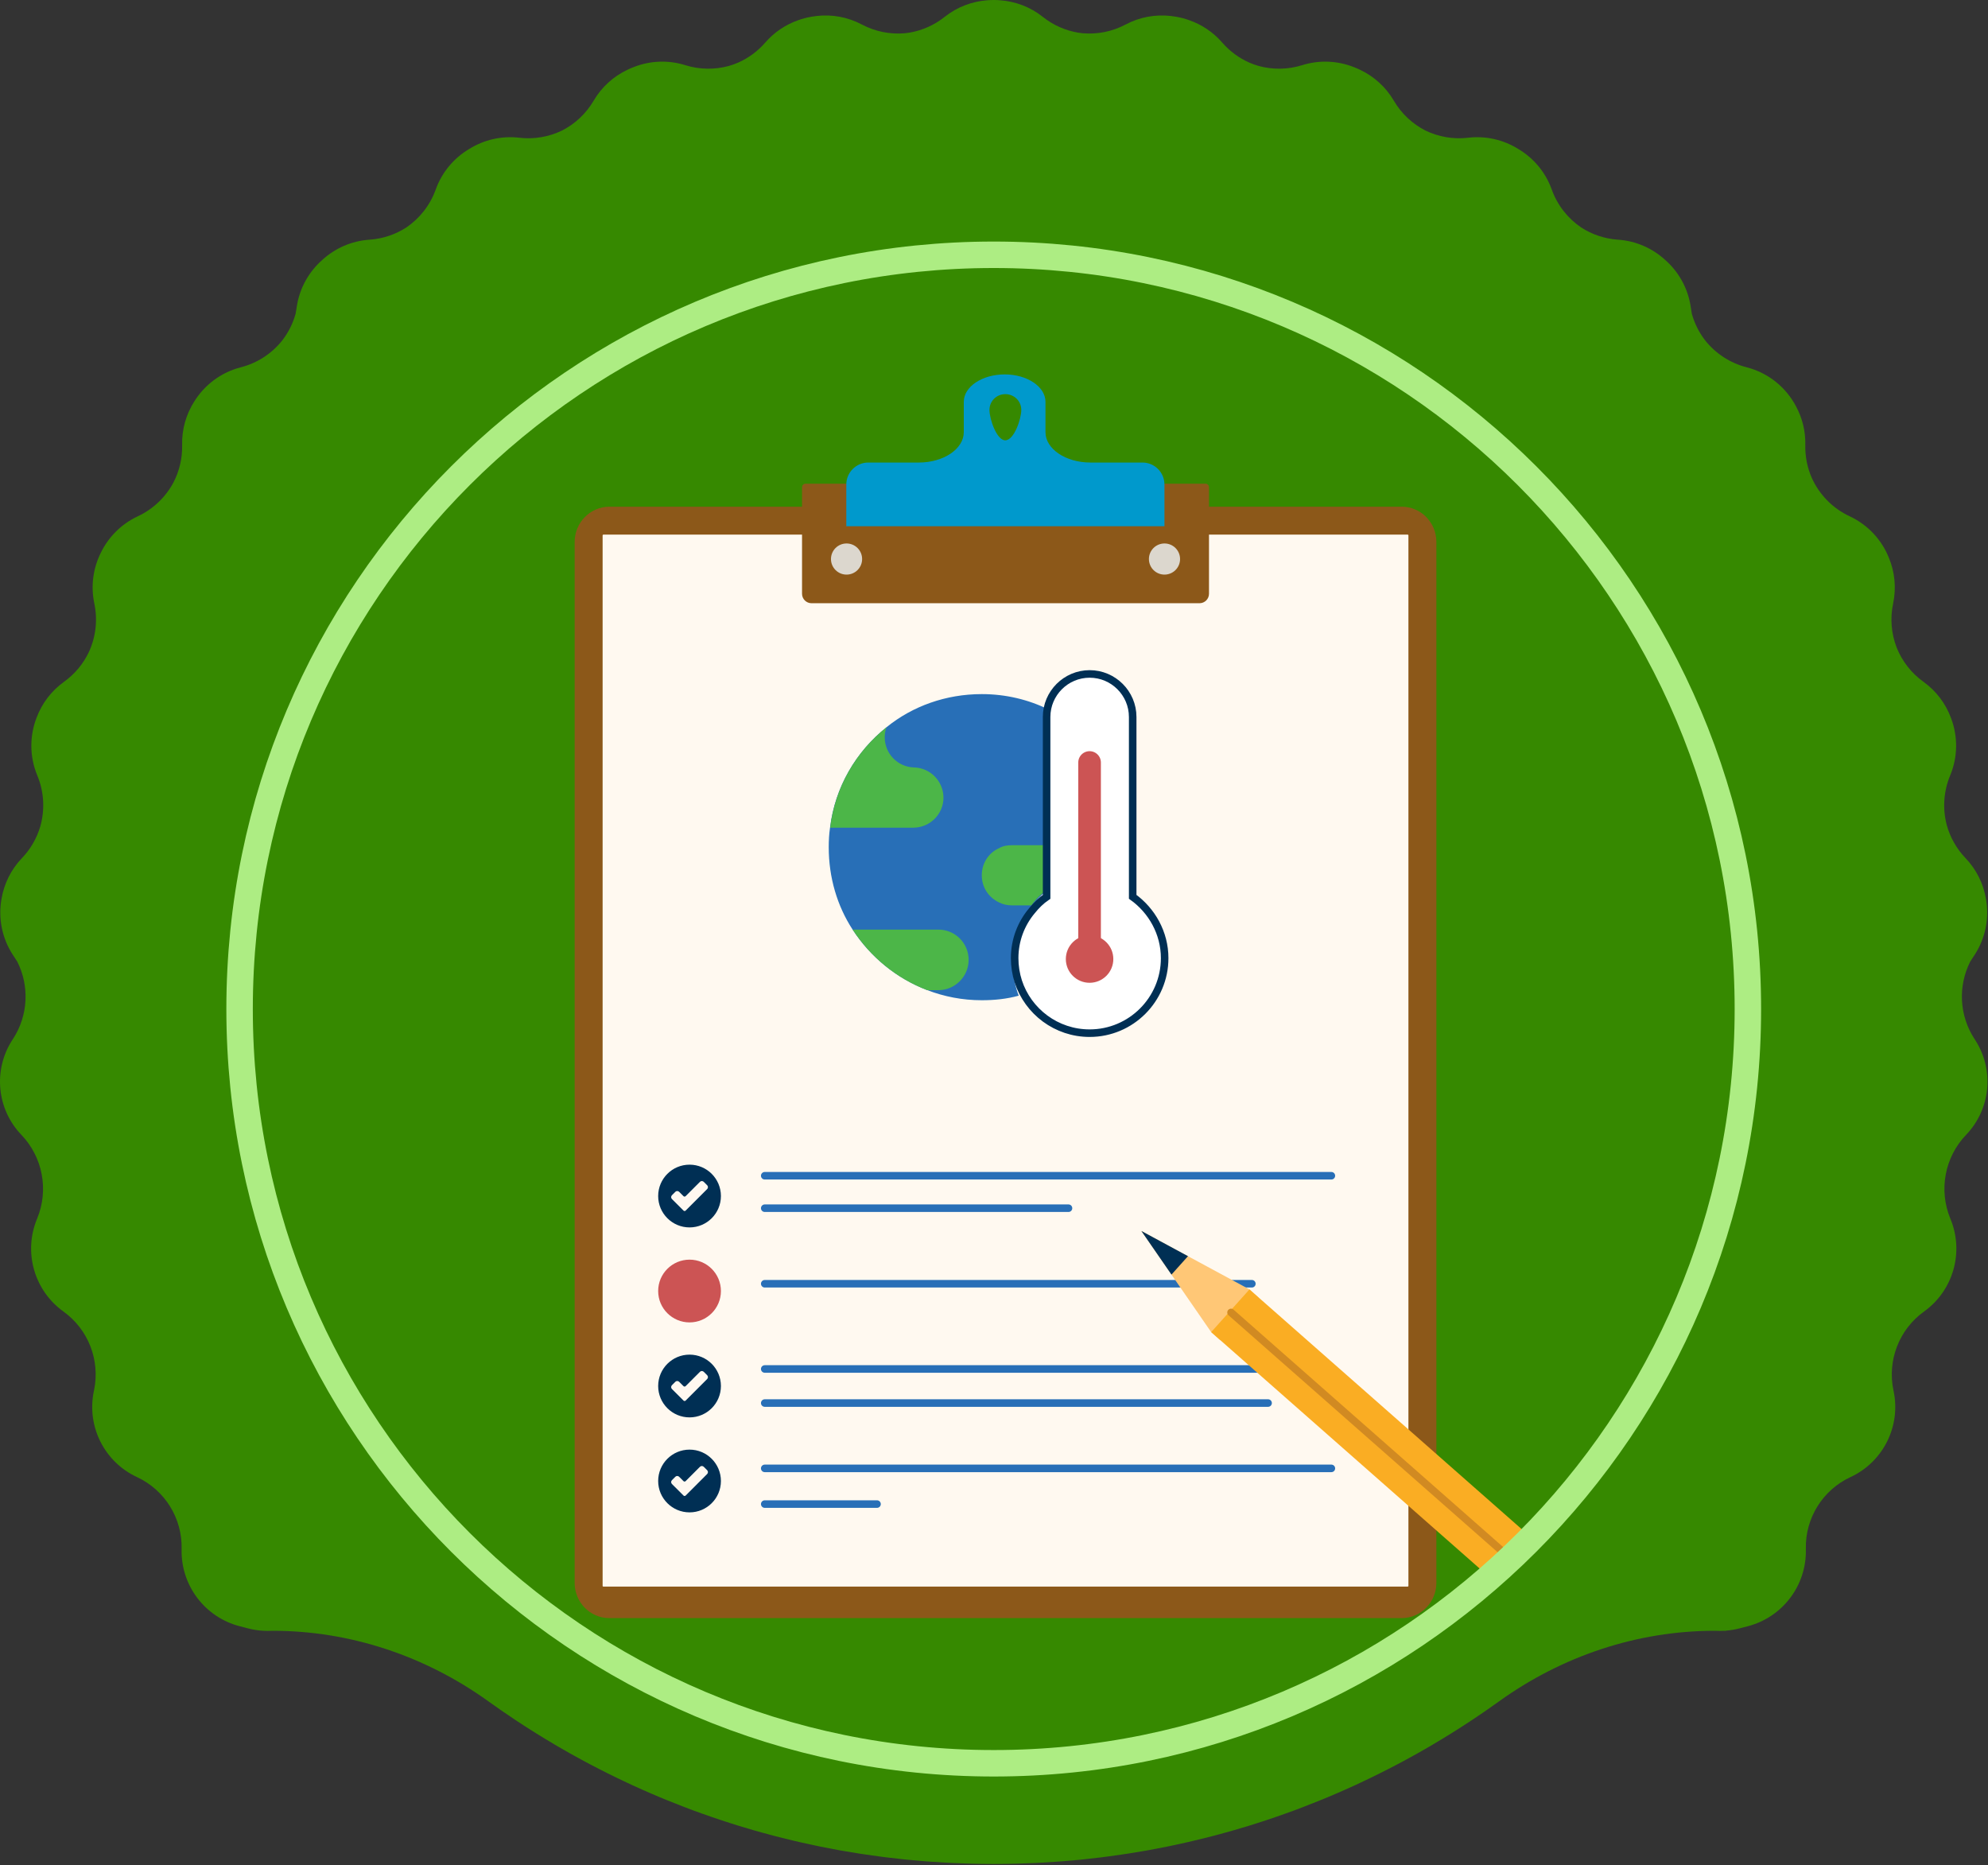 <?xml version="1.0" encoding="UTF-8"?>
<!-- Generated by Pixelmator Pro 3.5.7 -->
<svg viewBox="0 0 1565 1468" xmlns="http://www.w3.org/2000/svg">
    <rect x="0" y="0" width="1565" height="1468" fill="#333333" stroke="none"/>
    <g id="Group-copy">
        <path id="Path" fill="none" stroke="#368900" stroke-width="25" d="M 745.943 1241.036 L 782.293 1201.94 L 818.639 1241.036"/>
        <path id="path1" fill="#368900" stroke="none" d="M 1554.807 818.453 L 1554.407 817.841 C 1542.366 799.453 1541.253 776.194 1551.012 756.874 L 1554.399 751.69 C 1563.191 738.249 1566.074 722.382 1563.378 707.42 C 1561.387 695.694 1555.987 684.494 1547.299 675.415 L 1547.266 675.382 C 1540.078 667.878 1535.108 658.849 1532.483 649.228 C 1529.199 636.586 1529.978 622.957 1535.203 610.398 L 1535.212 610.382 C 1541.412 595.49 1541.299 579.29 1535.828 565.032 C 1531.712 553.928 1524.366 543.961 1514.199 536.665 L 1514.157 536.632 C 1504.512 529.707 1497.337 520.299 1493.103 509.724 C 1488.916 498.898 1487.803 486.887 1490.307 475.053 L 1490.316 475.007 C 1492.928 462.641 1491.574 450.207 1487.024 439.148 C 1481.416 425.069 1470.624 413.161 1456.116 406.387 L 1456.091 406.374 C 1442.566 400.057 1432.141 389.174 1426.249 376.086 C 1422.774 368.107 1420.974 359.332 1421.182 350.282 L 1421.182 350.228 C 1421.437 339.382 1418.799 329.028 1413.937 319.966 C 1406.112 305.016 1392.216 293.516 1374.987 289.095 L 1374.983 289.095 C 1361.883 285.732 1350.591 278.224 1342.478 268.091 C 1337.662 261.92 1334.045 254.795 1331.874 247.069 L 1330.858 240.753 C 1328.549 226.365 1321.282 213.795 1310.949 204.67 C 1300.995 195.512 1288.02 189.637 1273.753 188.665 L 1273.678 188.661 C 1263.137 187.94 1253.216 184.532 1244.695 179.023 C 1234.241 171.898 1226.012 161.582 1221.57 149.17 L 1221.562 149.153 C 1216.62 135.353 1207.087 124.286 1195.157 117.224 C 1183.72 110.107 1169.941 106.757 1155.791 108.411 L 1155.745 108.42 C 1144.003 109.79 1132.416 107.694 1122.195 102.782 C 1112.02 97.586 1103.291 89.553 1097.27 79.282 L 1097.245 79.24 C 1090.841 68.307 1081.441 60.012 1070.595 54.898 C 1068.97 54.111 1067.307 53.407 1065.624 52.766 C 1053.012 47.812 1038.77 47.028 1025.095 51.299 L 1025.078 51.307 C 1013.724 54.849 1001.87 54.92 990.857 51.924 C 988.295 51.194 985.791 50.282 983.345 49.224 C 975.378 45.661 968.12 40.369 962.17 33.52 L 962.137 33.478 C 955.008 25.27 946.07 19.382 936.349 15.953 C 932.953 14.716 929.453 13.803 925.903 13.182 C 924.953 13.007 923.995 12.903 923.041 12.773 C 922.549 12.711 922.062 12.611 921.57 12.562 C 909.662 11.224 897.316 13.349 886.133 19.282 L 886.12 19.286 C 875.599 24.874 863.945 27.119 852.557 26.194 C 851.241 26.073 849.932 25.903 848.628 25.694 C 838.712 23.99 829.17 19.845 820.966 13.319 L 820.932 13.295 C 811.041 5.432 799.316 1.086 787.391 0.211 C 783.995 -0.072 780.583 -0.072 777.187 0.211 C 765.262 1.086 753.541 5.432 743.649 13.295 L 743.62 13.319 C 735.407 19.849 725.862 23.994 715.937 25.699 C 714.645 25.903 713.345 26.073 712.037 26.194 C 700.645 27.124 688.987 24.874 678.462 19.286 L 678.453 19.282 C 667.274 13.353 654.932 11.224 643.028 12.562 C 641.666 12.699 640.312 12.911 638.962 13.141 C 638.878 13.157 638.791 13.161 638.708 13.178 C 635.124 13.799 631.599 14.72 628.178 15.974 C 618.478 19.403 609.562 25.286 602.449 33.478 L 602.412 33.52 C 596.474 40.353 589.237 45.632 581.295 49.194 C 578.812 50.273 576.274 51.198 573.674 51.937 C 562.678 54.915 550.841 54.845 539.503 51.307 L 539.487 51.299 C 525.833 47.036 511.612 47.807 499.016 52.74 C 497.282 53.398 495.574 54.124 493.908 54.937 C 483.095 60.053 473.728 68.336 467.337 79.24 L 467.312 79.282 C 461.295 89.553 452.562 97.586 442.387 102.782 C 432.166 107.694 420.583 109.79 408.841 108.42 L 408.791 108.411 C 394.645 106.757 380.862 110.107 369.424 117.224 C 357.495 124.286 347.962 135.353 343.02 149.153 L 343.016 149.17 C 338.57 161.582 330.341 171.898 319.887 179.023 C 311.366 184.532 301.445 187.94 290.903 188.661 L 290.832 188.665 C 276.562 189.637 263.587 195.512 253.632 204.67 C 243.299 213.795 236.037 226.365 233.724 240.753 L 232.741 246.865 C 230.557 254.74 226.878 261.999 221.957 268.261 C 213.857 278.307 202.624 285.753 189.603 289.095 L 189.595 289.095 C 173.924 293.115 161.024 303.003 152.932 316.003 C 146.591 325.953 143.091 337.773 143.378 350.232 L 143.378 350.286 C 143.62 360.674 141.199 370.694 136.645 379.574 C 130.549 391.099 120.799 400.624 108.491 406.374 L 108.466 406.387 C 95.395 412.49 85.358 422.77 79.395 435.04 C 73.37 447.074 71.307 461.086 74.249 475.007 L 74.262 475.062 C 77.037 488.199 75.345 501.549 69.953 513.253 C 65.608 522.391 58.987 530.486 50.424 536.632 L 50.382 536.665 C 40.257 543.937 32.924 553.849 28.795 564.903 C 23.278 579.19 23.141 595.444 29.362 610.382 L 29.37 610.403 C 34.812 623.478 35.399 637.699 31.641 650.77 C 28.916 659.812 24.116 668.278 17.32 675.382 L 17.287 675.415 C 8.595 684.49 3.199 695.69 1.207 707.415 C -1.492 722.378 1.391 738.244 10.183 751.687 L 13.566 756.861 C 23.328 776.187 22.22 799.449 10.174 817.841 L 9.774 818.453 C -5.534 841.986 -2.618 872.966 16.812 893.232 C 33.662 910.807 38.537 936.678 29.232 959.174 L 29.124 959.44 C 18.307 985.595 26.903 1015.757 49.887 1032.278 L 49.932 1032.315 C 69.474 1046.365 78.924 1070.599 74.053 1094.174 L 73.853 1095.153 C 68.141 1122.795 82.195 1150.732 107.799 1162.619 L 107.816 1162.628 C 129.724 1172.799 143.524 1194.982 142.974 1219.128 L 142.966 1219.516 C 142.316 1247.865 161.262 1272.928 188.712 1280.04 L 195.407 1281.773 C 199.353 1282.795 203.345 1283.395 207.332 1283.615 L 207.332 1283.615 C 209.674 1283.744 212.016 1283.753 214.341 1283.615 L 214.758 1283.615 C 275.778 1283.615 334.882 1303.507 384.432 1339.119 C 387.545 1341.357 390.687 1343.562 393.837 1345.749 C 394.57 1346.257 395.299 1346.766 396.037 1347.27 C 399.066 1349.357 402.112 1351.42 405.174 1353.457 C 405.874 1353.924 406.582 1354.386 407.282 1354.849 C 417.016 1361.266 426.916 1367.44 436.987 1373.365 C 437.783 1373.832 438.574 1374.307 439.37 1374.773 C 442.303 1376.482 445.258 1378.161 448.216 1379.828 C 449.466 1380.532 450.716 1381.232 451.97 1381.928 C 454.862 1383.532 457.758 1385.119 460.674 1386.682 C 461.862 1387.319 463.058 1387.94 464.249 1388.569 C 473.72 1393.574 483.324 1398.357 493.053 1402.92 C 494.703 1403.694 496.349 1404.474 498.008 1405.236 C 500.674 1406.461 503.349 1407.661 506.033 1408.853 C 507.891 1409.678 509.758 1410.49 511.62 1411.299 C 514.237 1412.428 516.853 1413.562 519.487 1414.661 C 521.503 1415.503 523.533 1416.315 525.557 1417.141 C 529.832 1418.878 534.128 1420.578 538.445 1422.228 C 540.845 1423.148 543.241 1424.078 545.653 1424.97 C 548.041 1425.853 550.441 1426.703 552.841 1427.562 C 555.199 1428.403 557.562 1429.24 559.937 1430.057 C 562.299 1430.874 564.67 1431.678 567.045 1432.466 C 569.578 1433.307 572.12 1434.128 574.666 1434.94 C 576.891 1435.648 579.112 1436.369 581.345 1437.057 C 585.162 1438.232 588.991 1439.365 592.833 1440.478 C 595.178 1441.153 597.528 1441.803 599.882 1442.457 C 603.12 1443.353 606.362 1444.24 609.616 1445.091 C 611.699 1445.637 613.787 1446.153 615.878 1446.678 C 618.824 1447.415 621.774 1448.141 624.737 1448.841 C 626.807 1449.328 628.883 1449.815 630.962 1450.286 C 634.241 1451.032 637.533 1451.74 640.828 1452.437 C 642.545 1452.799 644.258 1453.178 645.978 1453.528 C 650.853 1454.516 655.741 1455.453 660.653 1456.341 C 662.145 1456.607 663.649 1456.849 665.149 1457.107 C 668.778 1457.736 672.42 1458.345 676.07 1458.915 C 677.966 1459.211 679.866 1459.494 681.77 1459.773 C 685.166 1460.278 688.57 1460.753 691.982 1461.203 C 693.816 1461.444 695.653 1461.694 697.495 1461.92 C 701.612 1462.432 705.745 1462.903 709.891 1463.341 C 710.953 1463.453 712.012 1463.582 713.078 1463.69 C 718.245 1464.211 723.432 1464.665 728.633 1465.069 C 730.145 1465.19 731.662 1465.282 733.178 1465.391 C 736.982 1465.661 740.795 1465.907 744.62 1466.115 C 746.437 1466.216 748.262 1466.303 750.082 1466.387 C 753.812 1466.562 757.549 1466.698 761.295 1466.812 C 762.953 1466.865 764.608 1466.924 766.266 1466.961 C 771.595 1467.086 776.932 1467.165 782.291 1467.165 C 787.649 1467.165 792.991 1467.086 798.32 1466.961 C 799.978 1466.924 801.633 1466.865 803.287 1466.812 C 807.032 1466.698 810.77 1466.562 814.499 1466.387 C 816.324 1466.303 818.145 1466.216 819.962 1466.115 C 823.787 1465.907 827.599 1465.661 831.403 1465.391 C 832.92 1465.282 834.437 1465.19 835.949 1465.069 C 841.149 1464.665 846.337 1464.211 851.503 1463.69 C 852.57 1463.582 853.628 1463.453 854.695 1463.341 C 858.837 1462.903 862.97 1462.432 867.087 1461.924 C 868.928 1461.694 870.766 1461.444 872.603 1461.203 C 876.016 1460.753 879.416 1460.278 882.812 1459.773 C 884.712 1459.494 886.616 1459.211 888.512 1458.915 C 892.162 1458.345 895.799 1457.736 899.432 1457.107 C 900.928 1456.849 902.437 1456.607 903.932 1456.341 C 908.841 1455.453 913.733 1454.516 918.603 1453.528 C 920.324 1453.178 922.037 1452.799 923.753 1452.437 C 927.049 1451.74 930.341 1451.032 933.62 1450.286 C 935.699 1449.815 937.774 1449.328 939.849 1448.836 C 942.807 1448.141 945.758 1447.42 948.699 1446.678 C 950.791 1446.153 952.882 1445.637 954.97 1445.091 C 958.22 1444.24 961.453 1443.357 964.682 1442.461 C 967.053 1441.803 969.424 1441.145 971.787 1440.466 C 975.616 1439.361 979.432 1438.232 983.233 1437.062 C 985.47 1436.369 987.695 1435.648 989.924 1434.94 C 992.466 1434.128 995.003 1433.307 997.532 1432.47 C 999.916 1431.678 1002.291 1430.869 1004.662 1430.053 C 1007.024 1429.24 1009.374 1428.407 1011.724 1427.565 C 1014.128 1426.707 1016.537 1425.853 1018.928 1424.97 C 1021.324 1424.082 1023.703 1423.161 1026.087 1422.249 C 1030.432 1420.586 1034.753 1418.878 1039.053 1417.128 C 1041.07 1416.312 1043.087 1415.499 1045.095 1414.661 C 1047.737 1413.557 1050.362 1412.424 1052.983 1411.286 C 1054.837 1410.486 1056.687 1409.678 1058.528 1408.861 C 1061.22 1407.665 1063.907 1406.461 1066.583 1405.232 C 1068.233 1404.474 1069.874 1403.699 1071.516 1402.928 C 1081.262 1398.357 1090.874 1393.565 1100.362 1388.557 C 1101.541 1387.932 1102.728 1387.315 1103.903 1386.687 C 1106.824 1385.124 1109.728 1383.528 1112.62 1381.924 C 1113.87 1381.232 1115.116 1380.536 1116.358 1379.836 C 1119.324 1378.165 1122.278 1376.482 1125.22 1374.77 C 1126.007 1374.312 1126.791 1373.841 1127.578 1373.374 C 1137.657 1367.444 1147.574 1361.262 1157.316 1354.836 C 1158.012 1354.378 1158.708 1353.924 1159.399 1353.466 C 1162.47 1351.424 1165.52 1349.353 1168.557 1347.266 C 1169.282 1346.766 1170.008 1346.262 1170.733 1345.757 C 1173.887 1343.565 1177.037 1341.361 1180.153 1339.115 C 1229.703 1303.507 1288.803 1283.615 1349.824 1283.615 L 1350.241 1283.615 C 1352.566 1283.753 1354.907 1283.744 1357.249 1283.615 L 1358.828 1283.615 L 1358.828 1283.499 C 1362.291 1283.216 1365.753 1282.661 1369.174 1281.773 L 1375.87 1280.04 C 1403.32 1272.928 1422.266 1247.865 1421.616 1219.516 L 1421.608 1219.128 C 1421.057 1194.982 1434.858 1172.799 1456.766 1162.628 L 1456.787 1162.619 C 1482.52 1150.67 1496.574 1122.516 1490.653 1094.77 L 1490.608 1094.557 C 1485.557 1070.878 1494.991 1046.449 1514.649 1032.315 L 1514.695 1032.278 C 1537.678 1015.757 1546.274 985.595 1535.458 959.44 L 1535.349 959.174 C 1526.049 936.678 1530.92 910.807 1547.77 893.232 C 1567.203 872.966 1570.116 841.986 1554.807 818.453"/>
        <path id="path2" fill="#368900" stroke="none" d="M 782.292 1387.904 C 1110.171 1387.904 1375.975 1122.104 1375.975 794.221 C 1375.975 466.342 1110.171 200.542 782.292 200.542 C 454.412 200.542 188.608 466.342 188.608 794.221 C 188.608 1122.104 454.412 1387.904 782.292 1387.904"/>
        <clipPath id="clipPath-emN5T-1">
            <path d="M 188.612 794.225 C 188.612 1122.104 454.413 1387.904 782.292 1387.904 L 782.292 1387.904 C 1110.175 1387.904 1375.975 1122.104 1375.975 794.225 L 1375.975 794.225 C 1375.975 466.342 1110.175 200.541 782.292 200.541 L 782.292 200.541 C 454.413 200.541 188.612 466.342 188.612 794.225"/>
        </clipPath>
        <g id="Group" clip-path="url(#clipPath-emN5T-1)">
            <path id="path3" fill="#8c5819" stroke="none" d="M 1130.754 426.583 C 1130.754 411.254 1118.537 398.833 1103.467 398.833 L 479.7 398.833 C 464.675 398.833 452.379 411.337 452.379 426.62 L 452.379 1245.887 C 452.379 1261.216 464.596 1273.637 479.663 1273.637 L 1103.433 1273.637 C 1118.458 1273.637 1130.754 1261.133 1130.754 1245.85 Z"/>
            <path id="path4" fill="#fff9f0" stroke="none" d="M 1108.742 421.383 C 1108.742 421.062 1108.475 420.799 1108.142 420.799 L 474.992 420.799 C 474.658 420.799 474.392 421.062 474.392 421.383 L 474.392 1248.258 C 474.392 1248.582 474.658 1248.837 474.992 1248.837 L 1108.142 1248.837 C 1108.475 1248.837 1108.742 1248.582 1108.742 1248.258 Z"/>
            <path id="path5" fill="none" stroke="#286fb7" stroke-width="5.938" stroke-linecap="round" stroke-linejoin="round" d="M 602.02 1155.783 L 1048.086 1155.783"/>
            <path id="path6" fill="none" stroke="#286fb7" stroke-width="5.938" stroke-linecap="round" stroke-linejoin="round" d="M 602.02 1183.887 L 690.407 1183.887"/>
        </g>
        <clipPath id="clipPath-emN5T-2">
            <path d="M 188.612 794.225 C 188.612 1122.104 454.413 1387.904 782.292 1387.904 L 782.292 1387.904 C 1110.175 1387.904 1375.975 1122.104 1375.975 794.225 L 1375.975 794.225 C 1375.975 466.342 1110.175 200.541 782.292 200.541 L 782.292 200.541 C 454.413 200.541 188.612 466.342 188.612 794.225"/>
        </clipPath>
        <g id="g1" clip-path="url(#clipPath-emN5T-2)">
            <path id="path7" fill="none" stroke="#286fb7" stroke-width="5.938" stroke-linecap="round" stroke-linejoin="round" d="M 602.02 1077.538 L 1048.086 1077.538"/>
            <path id="path8" fill="none" stroke="#286fb7" stroke-width="5.938" stroke-linecap="round" stroke-linejoin="round" d="M 602.02 1104.364 L 998.265 1104.364"/>
            <path id="path9" fill="none" stroke="#286fb7" stroke-width="5.938" stroke-linecap="round" stroke-linejoin="round" d="M 602.02 1010.46 L 985.495 1010.46"/>
            <path id="path10" fill="none" stroke="#286fb7" stroke-width="5.938" stroke-linecap="round" stroke-linejoin="round" d="M 602.02 925.444 L 1048.086 925.444"/>
            <path id="path11" fill="none" stroke="#286fb7" stroke-width="5.938" stroke-linecap="round" stroke-linejoin="round" d="M 602.02 950.993 L 841.14 950.993"/>
            <path id="path12" fill="#cc5454" stroke="none" d="M 567.523 1016.187 C 567.523 1029.824 556.468 1040.883 542.827 1040.883 C 529.189 1040.883 518.127 1029.824 518.127 1016.187 C 518.127 1002.549 529.189 991.491 542.827 991.491 C 556.468 991.491 567.523 1002.549 567.523 1016.187"/>
            <path id="path13" fill="#002f54" stroke="none" d="M 567.523 941.422 C 567.523 955.06 556.468 966.117 542.827 966.117 C 529.189 966.117 518.127 955.06 518.127 941.422 C 518.127 927.784 529.189 916.726 542.827 916.726 C 556.468 916.726 567.523 927.784 567.523 941.422"/>
            <path id="path14" fill="#fff8f0" stroke="none" d="M 556.697 932.925 L 554.013 930.241 C 553.184 929.416 551.843 929.416 551.013 930.241 L 539.755 941.508 C 539.284 941.979 538.518 941.979 538.051 941.508 L 534.634 938.096 C 533.809 937.271 532.468 937.271 531.643 938.096 L 528.955 940.783 C 528.13 941.612 528.13 942.954 528.955 943.778 L 538.068 952.866 C 538.534 953.341 539.301 953.341 539.772 952.866 L 556.697 935.925 C 557.526 935.091 557.522 933.75 556.697 932.925"/>
            <path id="path15" fill="#002f54" stroke="none" d="M 567.523 1090.95 C 567.523 1104.588 556.468 1115.646 542.827 1115.646 C 529.189 1115.646 518.127 1104.588 518.127 1090.95 C 518.127 1077.312 529.189 1066.255 542.827 1066.255 C 556.468 1066.255 567.523 1077.312 567.523 1090.95"/>
            <path id="path16" fill="#fff8f0" stroke="none" d="M 556.697 1082.453 L 554.013 1079.77 C 553.184 1078.945 551.843 1078.945 551.013 1079.77 L 539.755 1091.037 C 539.284 1091.508 538.518 1091.508 538.051 1091.037 L 534.634 1087.624 C 533.809 1086.799 532.468 1086.799 531.643 1087.624 L 528.955 1090.312 C 528.13 1091.137 528.13 1092.479 528.955 1093.308 L 538.068 1102.395 C 538.534 1102.87 539.301 1102.87 539.772 1102.395 L 556.697 1085.449 C 557.526 1084.62 557.522 1083.278 556.697 1082.453"/>
            <path id="path17" fill="#002f54" stroke="none" d="M 567.523 1165.716 C 567.523 1179.353 556.468 1190.411 542.827 1190.411 C 529.189 1190.411 518.127 1179.353 518.127 1165.716 C 518.127 1152.078 529.189 1141.02 542.827 1141.02 C 556.468 1141.02 567.523 1152.078 567.523 1165.716"/>
            <path id="path18" fill="#fff8f0" stroke="none" d="M 556.697 1157.219 L 554.013 1154.535 C 553.184 1153.71 551.843 1153.71 551.013 1154.535 L 539.755 1165.802 C 539.284 1166.272 538.518 1166.272 538.051 1165.802 L 534.634 1162.39 C 533.809 1161.564 532.468 1161.564 531.643 1162.39 L 528.955 1165.077 C 528.13 1165.901 528.13 1167.243 528.955 1168.068 L 538.068 1177.16 C 538.534 1177.635 539.301 1177.635 539.772 1177.16 L 556.697 1160.214 C 557.526 1159.385 557.522 1158.043 556.697 1157.219"/>
            <path id="path19" fill="#8c5819" stroke="none" d="M 944.3 474.806 L 638.833 474.806 C 634.72 474.806 631.383 471.469 631.383 467.355 L 631.383 383.522 C 631.383 381.977 632.633 380.73 634.17 380.73 L 948.958 380.73 C 950.504 380.73 951.75 381.977 951.75 383.522 L 951.75 467.355 C 951.75 471.469 948.412 474.806 944.3 474.806"/>
            <path id="path20" fill="#dcd7ce" stroke="none" d="M 928.975 440.028 C 928.975 446.803 923.483 452.286 916.716 452.286 C 909.941 452.286 904.454 446.803 904.454 440.028 C 904.454 433.253 909.941 427.77 916.716 427.77 C 923.483 427.77 928.975 433.253 928.975 440.028"/>
            <path id="path21" fill="#dcd7ce" stroke="none" d="M 678.68 440.028 C 678.68 446.803 673.188 452.286 666.422 452.286 C 659.647 452.286 654.159 446.803 654.159 440.028 C 654.159 433.253 659.647 427.77 666.422 427.77 C 673.188 427.77 678.68 433.253 678.68 440.028"/>
            <path id="path22" fill="#0099cc" stroke="none" d="M 791.358 346.573 C 784.554 346.573 778.921 329.669 778.921 322.677 C 778.921 315.677 784.554 310.239 791.358 310.239 C 798.35 310.239 803.988 315.677 803.988 322.677 C 803.988 329.669 798.35 346.573 791.358 346.573 M 899.383 364.064 L 858.392 364.064 C 838.958 364.064 823.025 353.369 823.025 340.16 L 823.025 316.265 C 823.025 304.41 808.646 294.698 790.967 294.698 C 773.092 294.698 758.713 304.41 758.713 316.265 L 758.713 340.16 C 758.713 353.369 742.783 364.064 723.354 364.064 L 683.521 364.064 C 674.004 364.064 666.229 371.831 666.229 381.353 L 666.229 414.186 L 916.679 414.186 L 916.679 381.353 C 916.679 371.831 908.9 364.064 899.383 364.064"/>
            <path id="path23" fill="#286fb7" stroke="none" d="M 825.397 558.443 C 809.693 550.719 791.93 546.344 772.88 546.344 C 744.56 546.344 718.301 555.868 697.964 572.348 C 673.764 591.656 657.289 619.71 653.43 651.377 C 652.66 656.526 652.397 661.673 652.397 666.827 C 652.397 690.765 659.097 713.164 671.193 731.697 C 685.093 753.064 705.689 770.056 729.885 779.322 C 743.272 784.469 757.693 787.302 772.88 787.302 C 782.918 787.302 792.701 786.276 801.972 783.697 C 801.972 783.697 781.185 734.91 825.439 699.86 Z"/>
            <path id="path24" fill="#4cb648" stroke="none" d="M 812.011 712.648 L 796.823 712.648 C 792.961 712.648 789.611 711.878 786.523 710.332 C 778.286 706.469 772.882 698.49 772.882 688.965 C 772.882 679.436 778.286 671.202 786.523 667.599 C 789.611 665.794 792.961 665.277 796.823 665.277 L 823.857 665.277 L 825.398 665.277 L 825.44 699.853 C 825.44 699.853 817.382 704.332 812.011 712.648"/>
            <path id="path25" fill="#4cb648" stroke="none" d="M 742.718 627.893 C 742.718 640.635 732.335 651.256 719.355 651.484 L 718.889 651.484 L 653.53 651.484 C 657.305 619.635 673.822 591.56 697.889 572.447 C 696.947 574.806 696.472 577.401 696.472 580.234 C 696.472 593.21 706.618 603.593 719.355 604.063 C 732.335 604.301 742.718 614.914 742.718 627.893"/>
            <path id="path26" fill="#4cb648" stroke="none" d="M 762.539 755.541 C 762.539 768.52 751.922 779.37 738.71 779.37 L 729.976 779.37 C 705.676 770.17 685.147 753.179 671.23 731.712 L 738.71 731.712 C 751.922 731.712 762.539 742.324 762.539 755.541"/>
            <path id="path27" fill="#ffffff" stroke="none" d="M 823.916 659.639 L 823.916 705.896 C 819.453 708.938 815.599 712.797 812.349 716.851 C 803.833 726.997 798.757 739.98 798.757 754.18 C 798.757 760.468 799.77 766.764 801.599 772.442 C 809.303 796.18 831.628 813.226 857.799 813.226 C 890.262 813.226 916.841 786.847 916.841 754.18 C 916.841 734.301 906.691 716.65 891.678 705.896 L 891.678 564.347 C 891.678 545.68 876.462 530.468 857.799 530.468 C 839.132 530.468 823.916 545.68 823.916 564.347 L 823.916 565.601 L 823.916 567.222 L 823.916 651.521 Z"/>
            <path id="path28" fill="none" stroke="#002f54" stroke-width="5.938" d="M 823.916 659.639 L 823.916 705.896 C 819.453 708.938 815.599 712.797 812.349 716.851 C 803.833 726.997 798.757 739.98 798.757 754.18 C 798.757 760.468 799.77 766.764 801.599 772.442 C 809.303 796.18 831.628 813.226 857.799 813.226 C 890.262 813.226 916.841 786.847 916.841 754.18 C 916.841 734.301 906.691 716.65 891.678 705.896 L 891.678 564.347 C 891.678 545.68 876.462 530.468 857.799 530.468 C 839.132 530.468 823.916 545.68 823.916 564.347 L 823.916 565.601 L 823.916 567.222 L 823.916 651.521 L 823.916 659.639 Z"/>
            <path id="path29" fill="none" stroke="#cc5454" stroke-width="17.812" stroke-linecap="round" stroke-linejoin="round" d="M 857.741 600.167 L 857.741 754.879"/>
            <path id="path30" fill="#cc5454" stroke="none" d="M 876.432 754.881 C 876.432 765.206 868.061 773.568 857.744 773.568 C 847.419 773.568 839.048 765.206 839.048 754.881 C 839.048 744.556 847.419 736.193 857.744 736.193 C 868.061 736.193 876.432 744.556 876.432 754.881"/>
            <path id="path31" fill="#ffc776" stroke="none" d="M 983.607 1014.921 L 990.745 1021.351 L 960.603 1054.926 L 953.465 1048.529 L 898.528 968.934 Z"/>
            <path id="path32" fill="#faad23" stroke="none" d="M 1313.26 1305.174 L 1283.119 1338.782 L 953.465 1048.523 L 983.606 1014.924 Z"/>
            <path id="path33" fill="#002f54" stroke="none" d="M 898.525 968.937 L 922.213 1003.249 L 935.208 988.766 Z"/>
            <path id="path34" fill="none" stroke="#d18a22" stroke-width="5.938" stroke-linecap="round" stroke-linejoin="round" d="M 969.098 1033.047 L 1298.752 1323.297"/>
            <path id="path35" fill="#ff6462" stroke="none" d="M 1283.122 1338.78 L 1313.264 1305.172 L 1332.789 1322.693 C 1335.922 1325.501 1336.185 1330.322 1333.376 1333.455 L 1313.418 1355.714 C 1310.605 1358.847 1305.789 1359.109 1302.655 1356.293 Z"/>
            <path id="path36" fill="#fffde1" stroke="none" d="M 1249.516 1308.642 L 1279.658 1275.033 L 1313.258 1305.175 L 1283.125 1338.783 Z"/>
            <path id="path37" fill="#a8a49e" stroke="none" d="M 1257.917 1316.176 L 1288.059 1282.568 L 1304.859 1297.643 L 1274.718 1331.243 Z"/>
        </g>
        <path id="path38" fill="none" stroke="#aded83" stroke-width="20.833" d="M 782.292 1387.904 C 1110.171 1387.904 1375.975 1122.104 1375.975 794.221 C 1375.975 466.342 1110.171 200.542 782.292 200.542 C 454.412 200.542 188.608 466.342 188.608 794.221 C 188.608 1122.104 454.412 1387.904 782.292 1387.904 Z"/>
    </g>
</svg>
